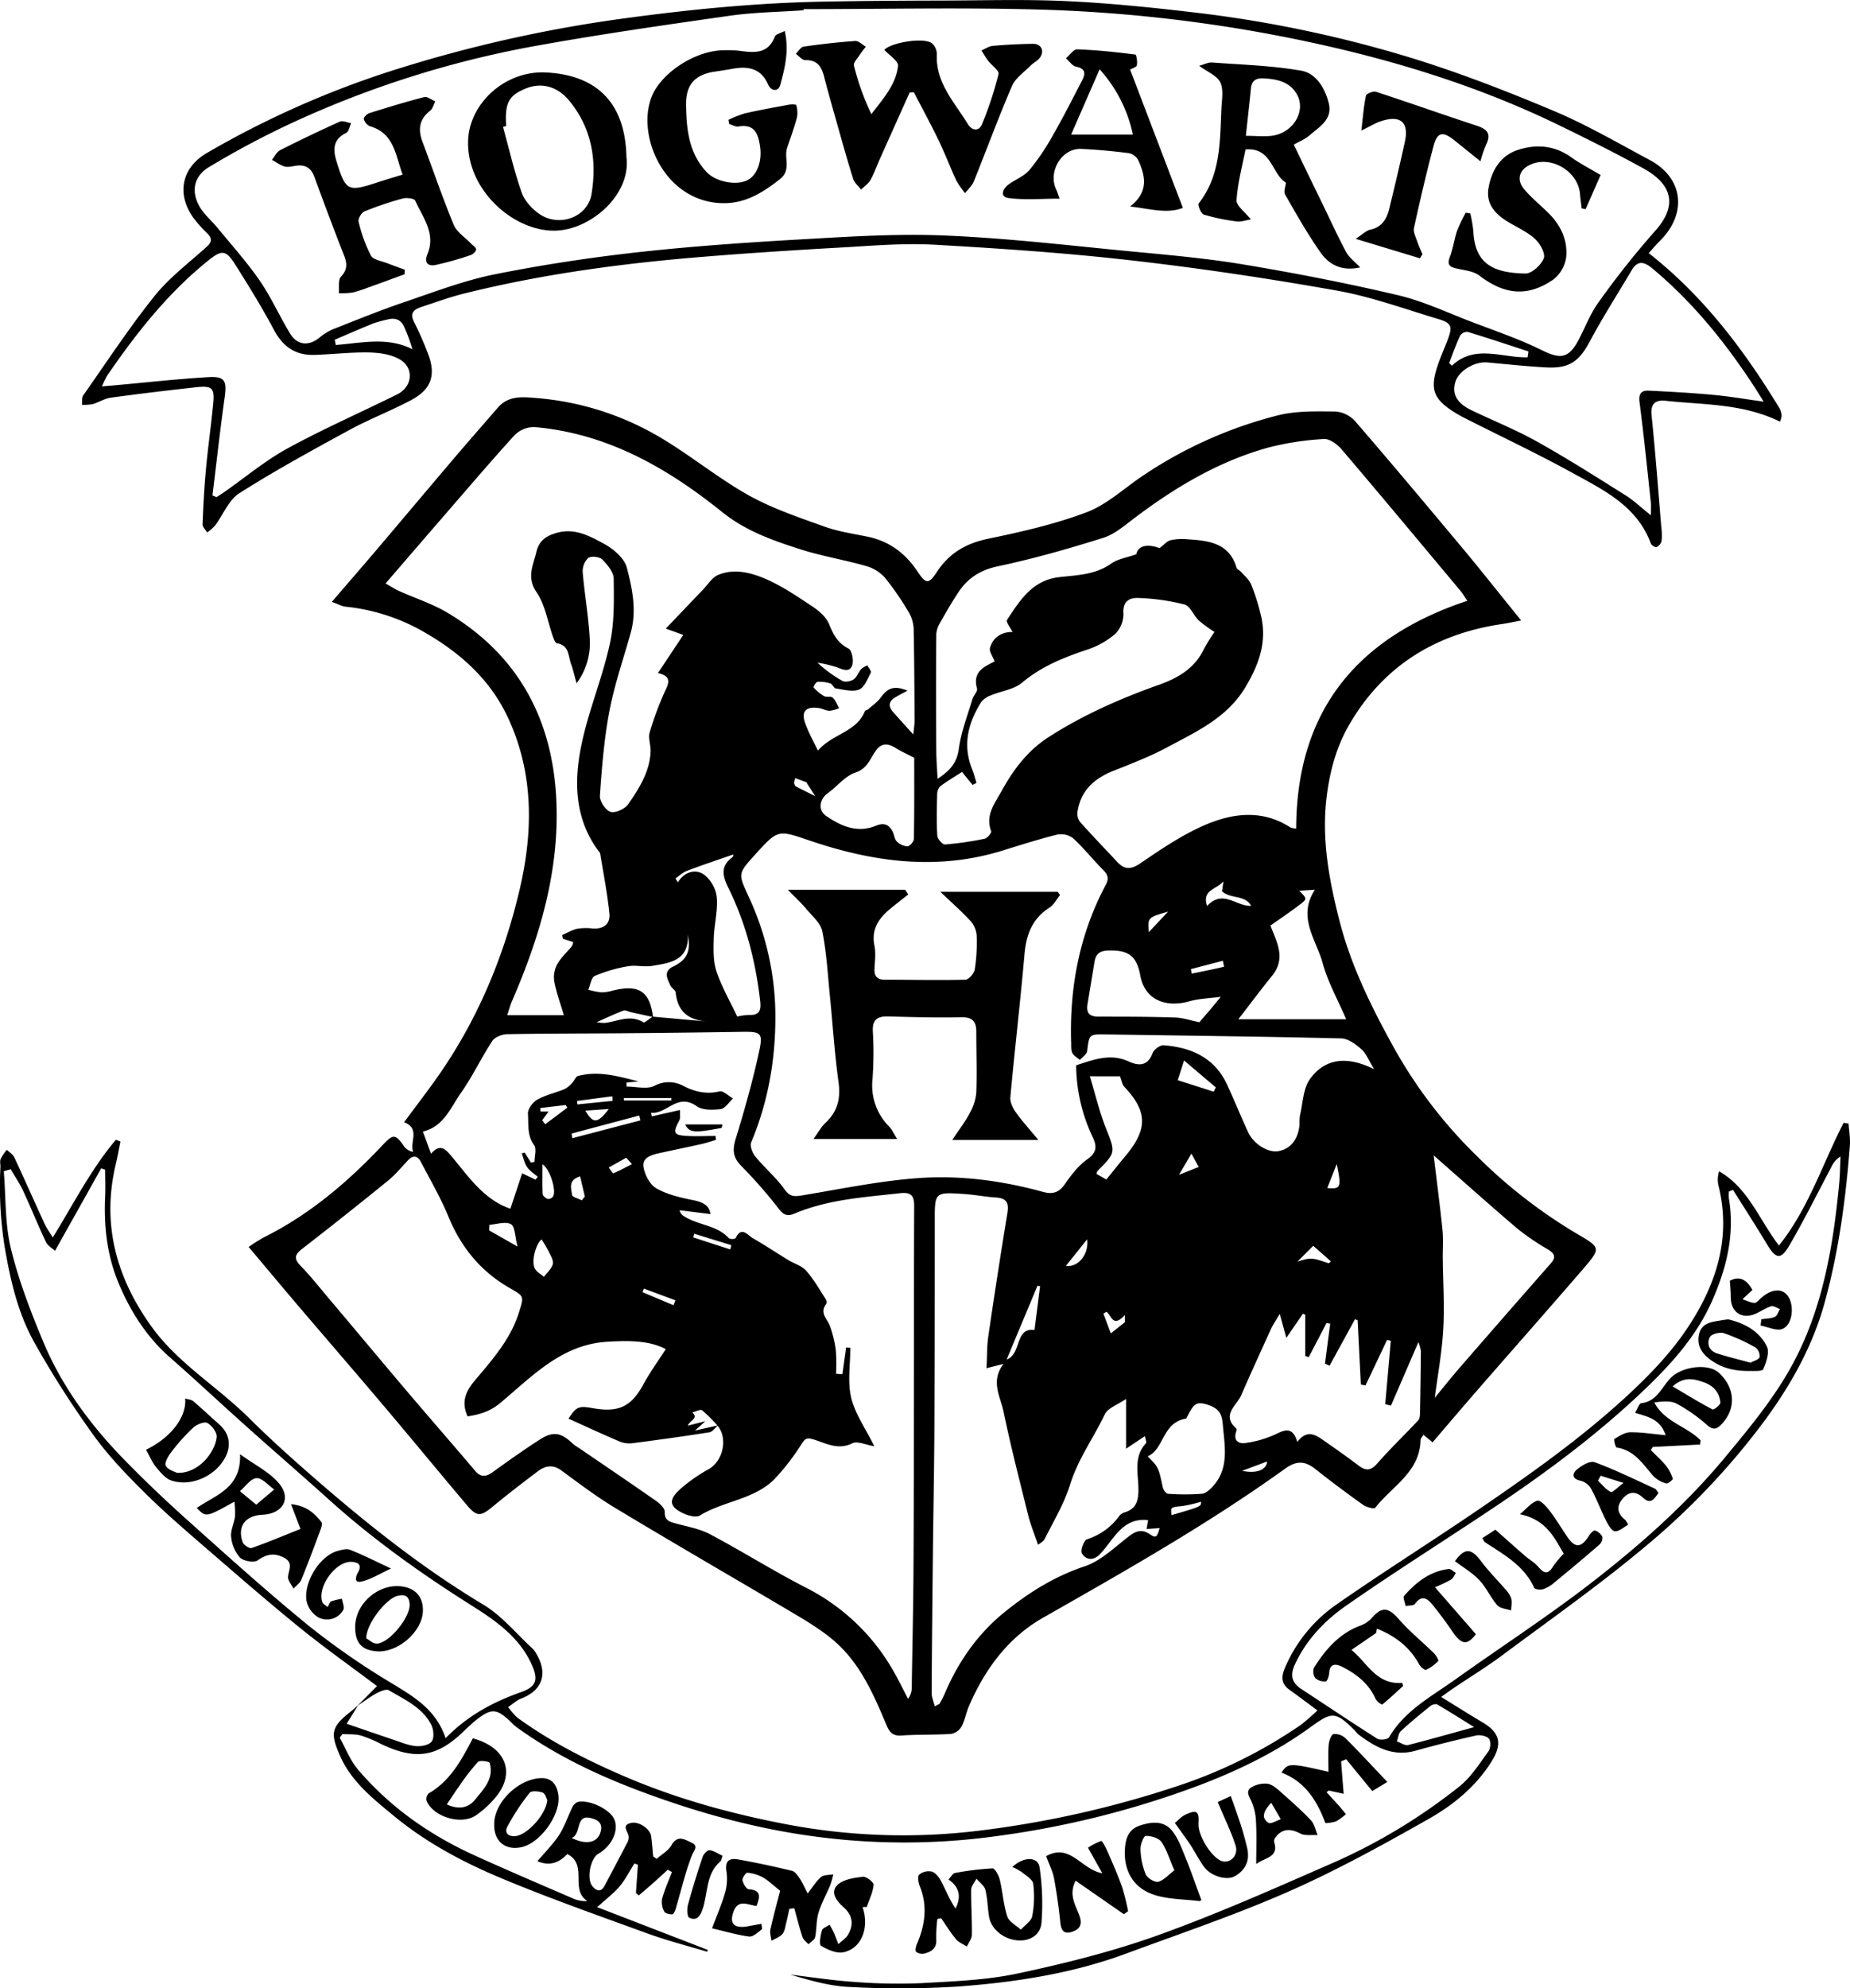 <svg xmlns="http://www.w3.org/2000/svg" width="709.35" height="761.97" viewBox="0 0 709.35 761.97"><g id="Layer_2" data-name="Layer 2"><g id="Layer_1-2" data-name="Layer 1"><path d="M583.26,237.78c-3.11.59-5,1-6.9,1.3-25.56,3.65-45.66,15.84-58.83,38.31-5,8.49-7.6,17.89-8.83,27.8-2.05,16.48.95,32.28,5,48.06,4.45,17.18,12.3,32.95,20.79,48.29a180.51,180.51,0,0,0,31.66,41.35A195.78,195.78,0,0,0,604,472.42c9.77,5.75,10.14,5.57,2.91,14C593.46,502,579.78,517.46,566.24,533c-5.67,6.51-11.25,13.1-16.94,19.73l-3.53-2.89c-.51.9-1.07,1.42-1.08,2-.25,12.36-11,17.75-17.4,26-.41.53-3.4-.27-4.67-1.17-6.22-4.44-12.36-9-18.35-13.76-4-3.14-7.22-3.17-11.52-.08C463.17,584.09,431.47,602,399.85,620c-13.39,7.64-22.22,19.73-28.31,33.79-1.12,2.57-1.57,5.47-2.89,7.92a5.84,5.84,0,0,1-4,2.76c-6.31.42-12.67.17-19,.62-3.64.26-4.72-1.54-5.94-4.45-4.94-11.8-10.16-23.61-20.18-32.09-5.27-4.46-11.4-8-17.38-11.55-22-13-44.14-25.79-66.06-39-7.23-4.34-14-9.46-20.81-14.47-3.35-2.46-6.28-1.8-9.13.35-5.84,4.41-11.65,8.88-17.3,13.54-4.53,3.74-6,3.92-9.86-.66-10.42-12.29-20.65-24.76-31.06-37.06-10.93-12.93-22-25.72-33-38.6-6.44-7.56-12.79-15.17-19.59-23.24a66.89,66.89,0,0,1,5.68-3.6c17.51-8.71,32.16-21.1,45.46-35.2,4.35-4.62,5.06-4.67,8.68.55a5.68,5.68,0,0,0,3.26,1.82c-1.42-3.85,2.86-8.94-3.48-11.36,4.27-5.77,8.38-11.13,12.3-16.63,15.63-22,25.86-46.44,32-72.51,5.16-22.07,5.49-44.16-4.25-65.44-7.08-15.48-19.19-25.92-33.67-34a75.58,75.58,0,0,0-28.86-9c-1.39-.15-2.72-.93-5.23-1.83,5.68-6.61,10.86-12.57,16-18.59,10.3-12.13,20.54-24.31,30.85-36.43,5.58-6.56,11.26-13,16.91-19.54,4-4.54,9.44-4,14.45-3.58a110.34,110.34,0,0,1,48.41,15.53c11.37,6.81,21.73,15.34,33.27,21.8,9,5,19,8.36,28.77,11.87,5.43,2,11.27,2.81,17,4,8.26,1.77,14.33,6.38,19,13.41,3.21,4.87,4.32,4.66,7.38,0,4.73-7.25,11.34-11,19.89-12.73,12.65-2.61,25.38-5.54,37.41-10.06,7.56-2.84,14-8.79,20.81-13.47a165.25,165.25,0,0,1,52.42-23.65c7.11-1.83,14.85-1.59,22.29-1.52a11.51,11.51,0,0,1,7.57,3.77c14.33,16.59,28.42,33.4,42.48,50.23C569,220,575.64,228.39,583.26,237.78Zm-333,151.82,20.67,1.86c-7-.61-11.13-3.84-11.85-11.1-.09-.93-1.52-1.66-2-2.64-1.2-2.54-2.79-5.45.84-7.22,5.31-2.58,7.06-5.55,5.83-12.29.4,10-6.9,10.77-13.59,11.92-3.07.53-6.38-.38-9.44.17A56.61,56.61,0,0,0,228.05,374c-1.34.58-1.68,3.46-2.48,5.29a30.67,30.67,0,0,0,5,1,16.41,16.41,0,0,0,4.41-.69c10-2.45,14.13.22,15.42,10.15l-8.6-1.89c-.93-.21-2-.86-2.76-.58-3.33,1.27-6.56,2.8-10.28,4.44a16.91,16.91,0,0,0,3.12.29c4.92-.56,9.75-3.37,14.84-.22C247.21,392.05,249,390.35,250.25,389.6Zm24.88,156.76a53.87,53.87,0,0,0-5.91-5.89c-.68-.52-2.52.5-3.82.82,2.68,2.23-.94,3-1.68,5.05l6.73-1.71-4,3.6,8.83-2c-1.08.92-2.07,2.46-3.27,2.65-9.81,1.55-19.65,2.92-29.5,4.18a9.77,9.77,0,0,1-4.91-.63c-6.54-2.78-13-5.77-19.63-8.77,3-4.65,4-5,9.43-4,9.86,1.75,14.66-.68,19.26-9.1,2.53-4.64,5.67-9,8.61-13.54-6.43-3.42-14.63-3.32-22.67-2.81-17.28,1.09-28.6,13.25-40.73,23.39-4.07,3.41-8.06,4.46-12.58,5.19-3.4-7.41,1.17-11.89,5-16.38,6-7.14,11.83-14.31,14.68-23.45,2.05-6.56,2-6.12-3.93-9.58-10.79-6.28-18.3-15.45-23.09-27.11-3-7.28-7-14.15-10.66-21.14-1.21-2.31-3-2.47-4.8-.54-2.54,2.65-4.87,5.55-7.7,7.85q-16.23,13.19-32.77,26c-2.92,2.26-3.56,3.79-.76,6.66,3.8,3.9,7.2,8.21,10.72,12.38,10,11.82,19.87,23.68,29.87,35.46,8.71,10.25,17.57,20.38,26.26,30.65,2.26,2.66,4.25,2.4,6.84.53,5.91-4.27,11.86-8.48,18-12.44,5.11-3.31,8.19-2.74,12.69,1.59a17.68,17.68,0,0,0,2.44,1.7c9.89,6.76,19.82,13.46,29.63,20.32,1.39,1,3.2,2.75,3.16,4.09-.11,3.36,1.88,3.77,4.22,4.43,4.38,1.23,9.05,2,13,4.06,12.34,6.54,24.19,14,36.62,20.4a80.3,80.3,0,0,1,34.32,32.94c1.8,3.22,3.42,6.54,5.13,9.81a7.1,7.1,0,0,0,1.42-4.51c.25-15.58.6-31.16.68-46.75.14-27.14.13-54.27.17-81.41,0-18.66,0-37.32.08-56,0-3.91-.89-5.6-5.43-5.09-13.69,1.56-27.5,2.35-40.41,7.79-2.77,1.16-4.21.62-6.14-1.89a184.78,184.78,0,0,0-14.36-16.4c-3.14-3.21-3.39-6.09-2.11-10.27,3.39-11.07,6.56-22.25,9-33.55,1.58-7.22.64-7.63-6.68-7.52q-22.18.35-44.36.53c-15.14.13-30.29.08-45.43.37-2,0-4.83,1.07-5.83,2.59-4.28,6.51-7.61,13.67-12.09,20-3.93,5.59-6.5,12.79-14.53,14.73l3.12,8.5c3-3.52,5.06-2.31,7.18.17,6.88,8.05,12.71,17.3,23.25,20.9,1.38-4.14,2.84-8.54,4.51-13.58l5.14,2.45.83-1.13c-1.39-1.2-3.07-2.21-4.07-3.68s-1.4-3.5-2.06-5.28l1.13-.29,2.41,3.84,1.37-.3c0-2.18.87-5-.17-6.41-2.77-3.77-2.06-8-2.36-12-.13-1.75,1.8-4.41,3.51-5.38,3.22-1.83,7-2.63,10.47-4.05a9.86,9.86,0,0,0,2.93-2.34c.85-.84,1.36-2.46,2.3-2.72,7.9-2.12,15.52.16,23.21,2.09l-4.62.41c0,.52,0,1,0,1.55,3.61,0,7.79,1.15,10.71-.28a11.64,11.64,0,0,1,11.27.14c4.42,2.22,8.73,3.15,13.7,2,1.44-.32,3.41,1.73,5.14,2.7-1.55,1.43-3,3.85-4.69,4.07-3,.39-7,.49-9.24-1.11-7.46-5.22-11.41,3.12-17.46,2.53l.26,1.38,10.83-2.45c-.1,1.84.19,3.14-.28,4-2.58,4.77-2.24,5.67,3,5.95,3.62.2,7.26,0,10.9,0l.14,1.52c-1.84.53-3.67,1.16-5.54,1.58-5.34,1.19-10.7,2.29-16,3.45-3,.65-6.74,1.66-6.25,5.18.42,3,2.43,6.9,4.92,8.33,4.18,2.41,9.23,3.55,14.06,4.53,3.68.73,6.26,1.93,6.71,5.35l-11.83-1.47a3.54,3.54,0,0,0,1.83,2.37c5.36,3.43,12.47,3.28,17.07,8.36a2.86,2.86,0,0,0,2.57,0c2.24-4.8,4.62-1.17,6.63,0,4.6,2.62,9,5.57,13.52,8.33,2.3,1.41,5.22,2.21,6.92,4.13,2.89,3.26,5.07,7.17,7.48,10.86a2.17,2.17,0,0,1,.2,1.88c-2.68,3.4.37,5.64,1.41,8.4a42.43,42.43,0,0,1,2.27,9.45,71.35,71.35,0,0,1,.08,8.9l2.45.16c.47-3.42.95-6.83,1.42-10.25l1.62.14c0,6.39-1.12,13,.32,19.09s5.44,11.7,8.86,18.61c-3.3-.52-6.48-2.08-8.4-1.12-5.45,2.72-10.12,0-14.73-1.43-2.9-.87-3.38-.39-4.82,1.8A86.45,86.45,0,0,1,297,566.77c-7.78,7.91-19.47,8.38-28.63,14-2,1.21-7.16-.69-9.45-2.74-3.13-2.82.26-5.9,2.38-7.8a62.67,62.67,0,0,1,10.5-7.26C277.29,559.8,279.16,551.1,275.13,546.36ZM526.88,409.73c-2-3.2-2.94-5.91-4.83-7.6-2.16-1.93-5.11-4.12-7.77-4.19-29.94-.73-59.9-1.05-89.85-1.53-6.89-.11-6.76-.16-7.58,6.4-.16,1.22-1.82,2.26-2.79,3.39-1-.88-2.33-1.58-2.89-2.67s-.42-2.6-.46-3.92c-.66-21.28,3.19-41.59,13.27-60.49,1.25-2.36.89-3.82-.87-5.62-4-4-7.52-8.47-11.67-12.28a7.7,7.7,0,0,0-6.11-1.38c-7.08,1.75-14.05,4-21,6.14-25.1,7.75-49.64,4.37-73.86-3.85-12.19-4.14-12.11-4.38-21.06,5.51-6.59,7.29-6.36,7.19-2.34,16a108.89,108.89,0,0,1,10.18,42.47c.46,17.81-2.26,35.1-9.22,51.65-.59,1.39.46,4.07,1.6,5.46,3.57,4.35,8,8.07,11.23,12.62,2,2.84,3.75,2.74,6.64,2.27,14.86-2.45,29.69-5.57,44.66-6.64,16.09-1.16,32.17,1,47.82,5.31,3.78,1,6.12.2,8.38-3.08,2.44-3.52,5.23-7.12,8.68-9.54,3.73-2.63,3.47-5.14,1.91-8.45a65.19,65.19,0,0,1-6.32-27.47c6.64-2.11,13-4.72,20.16-1.46,3.76,1.72,7.29,1.87,9.15-3.21.51-1.39,2.88-3.11,4.26-3,10.67.83,19.6,4.82,24.37,15.21,2.75,6,5.24,12.12,8,18.1,2.19,4.65,7.68,7.93,11.56,7.27,4.63-.8,7.55-4.36,8.14-10a26.8,26.8,0,0,1,.14-3.49c1.17-4.85,1.22-10.61,4-14.33C508.54,405.06,517.25,404.94,526.88,409.73ZM313.62,287.65c5.53-6.44,14.82-7.08,18-15.11.14-.35.9-.41,1.27-.74,1.66-1.47,3.59-2.78,4.86-4.55,2.63-3.67,5.19-4.62,10.2-2.58-1.8,1-3.21,1.7-4.57,2.5-2.6,1.51-2.95,3.44-.94,5.7,2.39,2.69,4.81,5.35,7.75,8.6.19-2.06.49-3.75.48-5.44-.05-11.32-.1-22.64-.33-34a14.08,14.08,0,0,0-1.49-6.69,107.89,107.89,0,0,0-9.58-14,15.38,15.38,0,0,0-7.34-4.47c-8.15-2.33-16.59-3.7-24.66-6.25-10.73-3.4-21.3-7.1-30.38-14.4-21.15-17-44.2-30.17-72-32.56a10.6,10.6,0,0,0-7.59,3.11c-9.85,10.81-19.31,22-28.9,33L147.83,223.6c2.14,1.2,3.61,2.17,5.19,2.88,6.19,2.79,12.78,4.89,18.57,8.34,26.5,15.83,39.86,39.77,41.64,70.26,1.61,27.77-6.1,53.65-17,78.78-.63,1.45-1,3-1.75,5.18h21.71c-1.34-4.58-2.89-8.72-3.68-13a10.54,10.54,0,0,1,1.16-6.53c1.43-2.57,3.74-4.63,5.63-6.94a5,5,0,0,0,.49-1.55l-3.91-1.25-.35-1.4c1.91-.85,3.76-2,5.76-2.44a20.91,20.91,0,0,1,6-.11c4.2.29,6.78-1.8,6.38-5.74-.79-7.7-2.3-15.32-3.54-23-.05-.3-.34-.56-.54-.83-9.14-12.18-9.56-26.23-6.8-40.07,2.65-13.29,8.08-26,11-39.28,1.81-8.1,1.62-16.74,1.52-25.14,0-2.53-2.44-5.4-4.45-7.41-1-1-4.24-1.33-5.34-.5a7.07,7.07,0,0,0-2.09,5.48c.72,8.59,2.27,17.13,2.71,25.72a25.7,25.7,0,0,1-5.06,16.8c-.94-3.31-1.37-5.37-2.1-7.32-1.15-3.05-.62-7.25-5.41-8-.62-.1-1.19-1.53-1.51-2.44-2.05-5.74-3-12.25-6.29-17.08-4-5.79-1.29-10.35-.11-15.51,1-4.24,3.67-6.12,7.77-7.29,7-2,12.8,1.27,18.3,4.26,3.55,1.93,7.65,5.46,8.6,9,2.12,8.06,3.88,16.54,1.5,25.05-2.77,9.94-6.2,19.75-8.13,29.84-2.05,10.71-2.92,21.66-3.68,32.55-.15,2.09,2.19,5.65,4.08,6.21s5.57-1.14,6.83-3c4.21-6.13,8.31-12.52,8.53-20.37.06-2.37-1-4.95-.34-7.08A118.16,118.16,0,0,1,255.39,264c1.58-3.35,1.09-5.06-3.11-6.08L262,243.31l-6.71-2.42c5.14-5.38,9.64-10.12,14.16-14.82,1.93-2,3.58-4.78,5.95-5.76,6.09-2.54,12.49-.9,18.1,1.52,6.34,2.73,12.18,6.72,18,10.58,2.55,1.69,5.29,4.05,6.39,6.74,1.64,4,3.27,7.3,7.46,9.39,1.29.65,2.05,4.5,1.43,6.36-1,2.93-3.56,1.71-5.89.8a50.54,50.54,0,0,0-7.43-1.75,48.25,48.25,0,0,0,9.57,7c1.06.57,3.19.15,4.29-.61,1.26-.87,1.82-2.71,2.88-3.95a8.59,8.59,0,0,1,2.38-1.4c.48.94,1.6,2.22,1.32,2.77-1.24,2.37-2.44,5.67-4.5,6.49-2.52,1-5.91,0-8.89-.41-.79-.11-1.31-1.68-2.15-1.94a13.49,13.49,0,0,0-4.92-.61c-.59.05-1.65,2-1.52,2.12a17.23,17.23,0,0,0,4,3.33c.94.53,2.65,0,3.34.6,1.12,1,1.69,2.67,2.49,4.05a13.62,13.62,0,0,1-3.63,1c-1.28,0-2.54-.74-3.85-1-5.47-.87-7.35,1.32-5.3,6.38C310.18,281,311.87,284.06,313.62,287.65Zm249-57.4c-1.11-1.63-1.76-2.78-2.58-3.77-15.13-18.08-30.22-36.2-45.51-54.15-1.68-2-4.67-4.24-6.89-4.09A108.82,108.82,0,0,0,486,171.6c-18.83,5.27-35.36,15.13-50.89,26.84-3.82,2.88-7.7,6.29-12.11,7.68-13.28,4.17-26.72,8-40.32,10.88-6.79,1.44-11.61,4.51-15.22,10-2.47,3.74-4.73,7.63-6.93,11.53A10,10,0,0,0,359,243c-.11,14.82-.09,29.63,0,44.45,0,3.41.3,6.83.49,11,4.91-3.2,7.45-6.21,8.16-11.51.87-6.47,3.34-12.74,5.22-19.06.42-1.41,2.05-2.92,1.75-4-1.91-6.82,3.28-8.55,6.75-10.41-.74-2-2.15-3.83-1.78-5.15,1.37-4.88,5.5-6.2,8.66-6.13-.73-1.49-2.64-3.85-2.14-4.61,4.93-7.45,9.68-15.22,20-16.4,6.82-.79,13.83-.86,19.91-5.17,2.54-1.81,6-2.3,9.69-3.61.55-3.13,4-4.18,8.89-2.34,1.77-1.33,2.88-2.72,4.24-3.05a21.46,21.46,0,0,1,6.46-.35c8.05.53,16,1.31,18.85,10.93.2.66,1.26,1,1.79,1.63,1.35,1.56,3.09,3,3.83,4.82a84.39,84.39,0,0,1,3.67,11.63c2.54,10.27-.81,19.26-6.07,27.94-7,11.54-18.72,16.81-29.82,22.77-6.57,3.53-13.62,6.22-20.57,9-7.3,2.87-12.49,7.45-13.8,15.48a5.39,5.39,0,0,0,.84,4c4.63,5.22,9.49,10.22,14.24,15.33,2.79,3,5.15,3.24,8.9.7,8.08-5.49,16.31-11.11,25.23-14.89,10.54-4.46,21.82-5.79,32.4,1.1a6.82,6.82,0,0,0,2.2.42C497.17,272.2,520.46,244.24,562.58,230.25ZM439,550.35l-7.23,4.82V536.1c-3.23,2.24-7,3.46-8.17,5.92-4.28,9-10.24,17.09-13.26,26.82-2.25,7.26-6.3,14-9.74,20.85-.58,1.16-2.07,1.86-2.59,2.31-1.41-4.19-2.87-7.72-3.78-11.38-3.29-13.2-6.68-26.38-9.45-39.69-1.19-5.74-5.09-11.56,0-18.27l-6.52,1.67c.23-4.48.13-8.42.69-12.25q3.46-23.66,7.32-47.25c.62-3.77-.28-5.67-4.35-5.92s-8.24-1.08-12.38-1.35c-11.26-.73-11.13-.67-11.11,10.67q0,39.91-.16,79.82c-.08,15.14-.38,30.28-.55,45.41-.2,18.46-.4,36.91-.5,55.37,0,1.59.73,3.18,1.21,5.09,1.15-.68,1.74-.83,1.94-1.19a41.28,41.28,0,0,0,2-4c5.19-12.14,12.65-22.74,22.89-31,9.21-7.43,19.13-13.66,30.7-17.51,6.24-2.08,11.48-7.36,16.94-11.5,2.72-2.06,4.88-2.83,8-.76,2.39,1.58,2.7,1.17,3.74-2.36l-5,.35c.28-1.65.47-2.8.57-3.41-8.57-.95-12.12,5.32-16.37,10.62a28.67,28.67,0,0,1-2.3,2.63c-2.45,2.41-5.26,2-6.73-.56-.64-1.11.82-5,2-5.36a24.16,24.16,0,0,0,12.41-9,4.23,4.23,0,0,1,2.08-1.31c4.48-1.43,5.25-4.6,5.21-9-.05-5.88-1.95-12.22,2.84-17.43C439.78,552.78,439.16,551.46,439,550.35Zm-70.1-254.54c-2.9,1.87-5.72,3.52-8.33,5.47a4.25,4.25,0,0,0-1.23,3c-.13,5.32-.27,10.66.05,16,.08,1.23,2,3.41,2.95,3.34a124.55,124.55,0,0,0,15.22-2.2c1-.21,2.72-2.27,2.49-2.87-2.33-6.12,1.35-10.61,3.94-15.32,4.51-8.21,9.95-15.52,18.09-20.76,13.23-8.5,27.45-14.76,42.19-20,7.16-2.54,13.57-6.12,17.16-13.38a73.39,73.39,0,0,1,4.24-6.92,52.18,52.18,0,0,1-5.94-4.32c-2.05-1.91-3.31-5.57-5.54-6.19a83.09,83.09,0,0,0-17.52-2.5c-3.46-.17-6.26,1.1-5.9,6a10.81,10.81,0,0,1-3.2,7.81,31.91,31.91,0,0,1-10.74,6c-9,3-17.5,6.4-24.93,12.64-3.14,2.64-8,3.19-12,4.88a8.17,8.17,0,0,0-3.77,2.68c-4.95,8-7.1,16.4-3.39,25.58.69,1.7,1.12,3.51,1.67,5.26l-1.47.79C371.5,299.07,370.09,297.34,368.86,295.81ZM533.33,538.67l-2.19-.56q1.08-12.15,2.14-24.29l-1.44-.33q-4.12,8.73-8.27,17.45l-1.78-.36L520.56,506l-1-.47-9.76,17.83-1.76-.79q1-7.65,2-15.31l-1.4-.26q-3.41,6.54-6.83,13.08l-1.34-.44V503.86l-.87-.44-6.38,9.28-2.52-9.21c-1.6,2.74-2.62,4.2-3.35,5.78-3.86,8.45-7.72,16.9-11.43,25.41-1.75,4-7.73,7.56-1.87,12.78.22.18,0,1-.14,1.42-1.05,3.5,1.38,4.51,3.77,4.1a41.45,41.45,0,0,0,11.74-3.48c3.91-2,6.46-2.2,8,3.07,4.11-5.34,7.58-2.3,11,.07,4.22,2.92,8.42,5.89,12.51,9,2.77,2.11,4.7,2,7.15-.8,5-5.7,10.52-11,15.7-16.51.64-.68.68-2.07.7-3.14q.24-11.72.33-23.44a18.32,18.32,0,0,0-.93-3.44C540,523.24,536.68,531,533.33,538.67Zm16.8-3c3.19-3.86,6.37-7.86,9.72-11.72q17.28-19.9,34.71-39.72c2.23-2.53,1.47-3.85-1-5.41A94.19,94.19,0,0,1,582,471c-10.77-9.17-21.31-18.6-32.28-28.23,1.13,9.44,2.39,19,3.38,28.57.36,3.59.07,7.25.11,10.88.09,9.1.7,18.23.17,27.3C552.87,518.42,551.22,527.25,550.13,535.71ZM474.82,390.59h41.35c-3.19-7.43-7-14.18-9-21.43-2.41-9-9.88-17.61-3-28.18l-6,.38c2.94,2.93,3.07,3.1.53,5.07-3.71,2.87-7.63,5.47-11.57,8.27,2.27,6.08,6.24,12.5.48,19.43C483.29,379.44,479.18,385,474.82,390.59ZM350.54,290.41c-3.13-1.64-5.14-2.52-7-3.68-2.71-1.73-5.24-2.24-7.46.61-2.42,3.12-3.26,7.12-8.08,8.73-4,1.32-7,5.31-10.58,7.88-3.2,2.29-3.89,6.5-.67,8.72,5.73,3.95,12,6.69,19.11,3.77,3.12-1.28,5.14-.47,6.49,2.45.56,1.2.68,2.8,1.55,3.62a6.27,6.27,0,0,0,4.07,1.81c.9-.05,2.42-1.83,2.44-2.85C350.61,310.83,350.54,300.2,350.54,290.41Zm89.53,267.68c4.18,4.25,4.13,4.26,5.79,11.93.2.94,1.26,2.38,2,2.42a86.52,86.52,0,0,0,13,0c1.57-.15,3.24-1.75,4.41-3.08,5.85-6.65,4.41-14.58,3.69-22.37-.36-3.88-.45-6.82-5.65-8.58-4.14-1.4-5.28-.49-6.92,2.29-.75,1.28-1.39,2.62-1.55,2.91C445.5,545.17,446.49,555.29,440.07,558.09ZM259,336.64l.92,1.48c2.46-4,6.59-5.18,9.82-3.1a13,13,0,0,1,5.09,8.77c.48,5.18-1,10.52-1.14,15.8-.12,4.2-.26,8.69,1,12.58,1.94,5.85,5.1,11.3,8,17.39a24.39,24.39,0,0,1,4.68-.61c4.18.15,4.46-2.27,4.09-5.48-1.74-15.08-5.47-29.63-12.19-43.25-2.26-4.57-3.09-8.28,1.53-11.69.45-.33.4-1.34.33-1.06-5.8,2-11.76,4-17.63,6.21C261.81,334.3,260.45,335.64,259,336.64Zm200.88,55.09,4.32-5L468.1,382c-4.07.55-8.23.64-12.12,1.74-9.16,2.57-17.09-.7-18.76-9.92-1.36-7.55-4.67-9.68-11.68-9.57-3.6,0-5.32,1-5.87,4.34q-1.34,8.12-2.68,16.24c-.57,3.46.82,4.79,4.36,4.77,9.81,0,19.63,0,29.44.34C453.65,390.07,456.49,391.05,459.84,391.73Zm-42,20.72c2.16,7.13,3.67,13.57,6.07,19.66,3.79,9.57,4,9.47-3.14,16.64-.21.2-.21.6-.37,1.12l3.76,2.15c2.66-3.27,5-6.24,7.45-9.16,8.5-10.21,8.32-17-.57-26.39-.86-.91-1-2.46-1.65-4Zm-19.08,80.44-1-.16C394,501.87,390.13,511,386,521c5.85-2.17,3-12.39,10.66-11.29Zm66.59-74.53c.26-.55.53-1.1.79-1.64L454,406.38c-1,3.25-1.7,5.33-2.42,7.57ZM207.68,475c-2,1.24-4.19,8.32-2.55,11.22.72,1.27,2.26,2.08,3.43,3.09,1.19-1.61,2.92-3.07,3.41-4.87.36-1.32-.77-3.14-1.47-4.63A55.69,55.69,0,0,0,207.68,475Zm255.15-127.8c6.12-6.56,11.18.24,16.9-.07-2.35-4.29-7.84-2.55-11.17-5.57.1-.7.25-1.72.56-3.81C466.23,341,460.82,341,462.83,347.18ZM219.17,434.4l.28,1.78,26.12-6.83c-.16-.62-.31-1.24-.46-1.86Zm-31.51,35-.08,2.13,10.85,6.17c-1-3.83-.94-7.68-2.52-8.56C193.84,468,190.47,469.18,187.66,469.37ZM208,446.21c0,4-.1,7.68.09,11.37,0,.69,1.13,1.58,1.92,1.89a2.33,2.33,0,0,0,2-.88C213.49,456.44,210.89,447.92,208,446.21Zm289.5,37.24c1-.22,3.2-1.16,5.36-1.09s4.43,1.12,6.64,1.74l.83-.69-6.79-6ZM223.06,460l1.19-1.45c-.6-2.54-1.19-5.08-1.81-7.73-4.74,1.42-3.4,4.68-3.09,7.13C219.46,458.75,221.76,459.29,223.06,460ZM207.9,429.32l1.17,1.51,8.47-6.36-.65-1-9.71,1.14.07,1.36h3.08Zm200.8,55.8c4.9.64,8.9-4.68,8.14-10.19Zm22.63,21.57v-2.78c-4.7,5.19-5.11.09-7.09-1.21l-1.16.72,2.84,7.56ZM239.23,420.8l0,.93h18.19v-.93ZM460.49,575.5a53.86,53.86,0,0,1-6.95,1.62c-4.72.5-4.73.37-4.33,3.51C460.59,577.32,460.59,577.32,460.49,575.5ZM304.89,298.2l-.46,1.87c.23.44.34,1.09.7,1.28,2.45,1.31,5,2.51,7.45,3.75l-3.12-4.85c-.08-.14-.08-.4-.19-.44C307.82,299.25,306.35,298.73,304.89,298.2ZM240.1,443.67l-6.7,3.76c.61.77,1.53,2.3,1.77,2.2,2.45-1,4.79-2.32,7.16-3.53Zm216.52-72.28c.1.57.21,1.15.32,1.72,4.14-.83,8.29-1.66,12.4-2.63,0,0-.36-1.87-.45-2.3ZM280,478.81l.42-1.63-14.2-4.38-.43,1.39Zm-45.14-56.93-.07-1.77-13.54,1.8.15,1.33Zm205.66-64.69,7.37-7.84C440.07,351.6,440.07,351.6,440.48,357.19ZM233.45,425l-9,.62C227.42,430.69,229.08,430.67,233.45,425ZM476.26,563.65c5.77,1.19,9.39-.46,9.6-3.58ZM246.88,493.82l-.53,1.37,11.91,5,.72-1.88Zm265.67-47.74-3.64,9.21C514.11,455.74,514.43,455.09,512.55,446.08Zm-55.72-4-4.76,8.13,7.56-3C458.6,445.34,457.79,443.84,456.83,442.07Z"/><path d="M682.5,161.59c-14.23-7-29.24-6.42-43.86-8-3.66-.39-5.86.9-5.38,5.51,1.47,14.21,2.53,28.47,3.72,42.71a24.48,24.48,0,0,1,.13,5.47,3.66,3.66,0,0,1-1.92,2.37c-.47.21-2-.71-2.22-1.4-5.25-14.28-18-20.42-30-27-13.52-7.44-27.5-14-41.27-21a51,51,0,0,1-4.77-2.72c-7.13-4.68-8.54-8.35-6-16.47,1.13-3.64,2.73-7.13,4.1-10.7,2-5.23,1.65-6.54-3.55-8.1-12.9-3.86-25.68-8.55-38.86-10.89-26.18-4.65-52.53-8.59-78.95-11.6-25.1-2.86-50.36-4.57-75.6-6-11.74-.65-23.59.41-35.37,1.07-17.91,1-35.83,2.16-53.71,3.62-30.71,2.51-61.21,6.6-91.16,14.06-5.48,1.37-10.81,3.33-16.19,5.09-2.87.94-4.67,2.31-2.84,5.84a128.12,128.12,0,0,1,5.2,11.81c3.28,8.25,1.53,13.85-6.23,18s-16.06,7.31-23.78,11.51c-14.26,7.76-28.53,15.56-42.21,24.24-4.09,2.59-6.2,8.24-9.33,12.41a19.19,19.19,0,0,1-3,2.63c-.62-1-1.82-2.12-1.78-3.15.28-7.12.66-14.25,1.32-21.35.78-8.42,2-16.79,2.79-25.2.51-5.6-.54-6.56-6.13-6-11.07,1.22-22.14,2.53-33.17,4.05-2.4.33-4.63,1.8-7,2.48a17.66,17.66,0,0,1-4.07.24c.15-1.23-.1-2.75.53-3.65,9-12.76,17.54-25.85,27.29-38,5.73-7.15,13.33-12.83,20.19-19.05,2-1.83,1.8-3.22.06-5a50.27,50.27,0,0,1-5.31-5.91c-6.62-9.27-4.52-19.34,5.35-25a358.61,358.61,0,0,1,69.12-30.89A524.36,524.36,0,0,1,236.93,7.38c26.26-3.64,52.54-6.28,79-6.76,14.47-.27,29-.37,43.44-.41,16.61,0,33.25-.56,49.83.23C426.13,1.24,443,3,459.84,5A471.89,471.89,0,0,1,541.2,22.21c18.54,5.71,36.71,12.78,54.6,20.31,12.67,5.33,24.65,12.33,36.81,18.83,12.87,6.88,14.44,20.48,3.82,31-1.36,1.35-2.6,2.83-4.26,4.66,21.1,16.55,36.59,37.18,50.13,59.41a7.09,7.09,0,0,1,.83,2.84A7.44,7.44,0,0,1,682.5,161.59ZM308.1,3.5v.44c-9.45.66-19,.76-28.34,2.1C254.41,9.65,229,13.29,203.85,17.87a385.8,385.8,0,0,0-91.11,28.87A337.7,337.7,0,0,0,80.17,64c-6.13,3.66-7,9.78-3.35,15.68,1.74,2.77,4.39,5,6.48,7.51,5.52,6.74,11.39,13.24,16.31,20.39,4.41,6.39,7.58,13.63,11.64,20.28,2.69,4.42,7,4.82,11,1.72a22.47,22.47,0,0,1,5-3.23c9.25-3.66,18.47-7.41,27.89-10.61,11.47-3.9,22.92-8.29,34.74-10.65,18.71-3.73,37.66-6.58,56.64-8.64,21.81-2.36,43.74-3.78,65.65-5,17.08-1,34.25-1.93,51.3-1.14,22.86,1,45.66,3.67,68.45,5.87,14.87,1.43,29.8,2.68,44.51,5.12,19.95,3.31,39.84,7.18,59.53,11.81,9.77,2.29,19.06,6.71,28.52,10.33,9,3.42,18.11,6.51,26.68,10.75,7.13,3.52,10.34,3.24,14.11-3.91,2.56-4.84,4.52-10.12,7.71-14.5a332.31,332.31,0,0,1,21.55-27.17c9.76-10.82,5.44-18.67-4.47-24.11-10.6-5.82-21.43-11.24-32.32-16.53C566.94,33,534.41,23,501,15.9A570,570,0,0,0,399,3.68C368.72,2.82,338.4,3.5,308.1,3.5ZM633,197.46c0-2.26.12-3.52,0-4.76-1.39-12.87-2.68-25.74-4.35-38.57-.43-3.28.71-4.55,3.51-4.42,8.29.39,16.58.86,24.85,1.62,6,.55,12,1.6,19.24,2.59-1.79-2.84-2.87-4.61-4-6.34-10.92-16.6-23.31-31.92-38.68-44.7-3.24-2.69-5.69-3.18-8,.79-5.32,9-11,17.83-15.89,27-4.24,7.89-7.86,10.62-17,10.12-7.46-.41-14.89-1.21-22.32-1.89-5-.45-11.11,3.24-12.35,7.54-1.34,4.65.6,8.09,6.34,10.84,8.36,4,17,7.46,25.1,12,11.58,6.47,22.8,13.6,34,20.64C626.54,191.88,629.26,194.51,633,197.46Zm-551.5-7.58,1.52.63c1.06-.69,2.14-1.35,3.18-2.08,8-5.6,15.62-12,24.16-16.65,13.66-7.46,28-13.73,41.94-20.65,5.95-2.95,6.6-10.25.83-13.49-3.37-1.89-7.79-2.49-11.76-2.56-7-.13-13.93.72-20.9.93-7.18.21-12-3.16-15.44-9.61-4.51-8.49-9.59-16.7-14.72-24.84-3.7-5.87-5.24-5.93-10.57-1.63-15.43,12.44-27.52,27.81-38.64,44a36.47,36.47,0,0,0-2,4.14l5-.42c11.89-1.07,23.78-2.41,35.7-3.12,6.48-.38,7.23,1.34,6.33,7.89C84.37,164.9,83,177.4,81.47,189.88Zm46.84-59.67.42,2c9.83-.75,19.78-3.24,29.37,1.63a64.46,64.46,0,0,0-3-8.22c-1.3-3.27-3.68-4-6.83-3.11a46.27,46.27,0,0,0-5.25,1.46C138.09,126,133.21,128.11,128.31,130.21Zm457.41,6.71c.11-.74.21-1.48.32-2.23-7.75-2.53-15.49-5.13-23.29-7.5a3.34,3.34,0,0,0-2.91,1.4c-1.6,3.43-2.85,7-4.22,10.55l1.07,1C565.48,131.82,576,137.2,585.72,136.92Z"/><path d="M137.08,653.68l7.48-7.54c-10.37-7.78-20.08-14.65-29.3-22.12-11.67-9.44-23-19.29-34.38-29.12-8.49-7.35-17.07-14.65-25.06-22.53-7.07-7-14.07-14.22-19.86-22.24a373,373,0,0,1-22.73-35.55c-6.4-11.39-9.29-24.07-11.49-37.05A145.9,145.9,0,0,1,.17,447.11c0-1-.28-2.12.09-3a20.26,20.26,0,0,1,2.35-3.48c1,.95,2.33,1.74,2.88,2.9C9.44,452,13.2,460.5,17.1,469c.72,1.56,1.78,3,3.14,5.23C28.39,461,35,447.92,44.44,436.78l1.74.67c-.59,2.91-1.11,5.85-1.8,8.74-5.44,22.91.2,43.36,13.66,62.12,10.15,14.15,25.25,23,37.38,35.05,8.11,8.06,16.66,15.71,25.29,23.22,20.34,17.69,41.37,34.42,64.61,48.35,7.11,4.26,12.65,11.13,18.88,16.84a8.65,8.65,0,0,1,1.45,2c4.53,7.61,2.31,14-5.74,17.11-1.86.72-3.42,2.21-5.11,3.35,1.29,1.43,2.38,3.15,3.91,4.25,12.46,9,26,15.9,40.11,22,19.85,8.59,40.42,14.3,61.53,18.4a239,239,0,0,0,75,2.68,389.55,389.55,0,0,0,76.75-17.32A186,186,0,0,0,498.79,661a77.85,77.85,0,0,0,6.34-5.53c-4-3-7.38-5.52-10.82-8-3.21-2.32-3-5.16-1.59-8.39A56.37,56.37,0,0,1,512.27,615c17.84-12.43,36.29-24,54.25-36.24,19.63-13.39,39.05-27.07,56.64-43.19,9.49-8.7,18.33-17.84,25.25-28.78,10.25-16.21,15.27-33.36,10.49-52.55a10.32,10.32,0,0,1,.26-5.38c11.14,6.4,15.22,18.28,22.94,28.47,11.42-14.28,16.75-31.45,24.81-47.06l1.9.33c.18,2.79.7,5.6.49,8.36-1.54,20.22-4.21,40.27-9.58,59.9-4.62,16.9-12.94,31.78-23.32,45.84A277.4,277.4,0,0,1,632,591.7c-17.84,15.07-37,28.52-55.79,42.5-6.12,4.56-12.66,8.55-19,12.82-1.23.83-2.41,1.71-4.62,3.29,6.1,3.75,10.94,6.82,15.86,9.73,6.62,3.92,7.69,8.16,3.6,14.77-6,9.75-14.76,16.88-24.41,22.33-17.46,9.88-35.12,19.63-53.46,27.7-20.33,8.95-41.46,16.08-62.31,23.79s-42.48,11-64.37,12.64a356.41,356.41,0,0,1-41.86.17c-7.63-.33-15.19-2.55-22.63-4.73,8.23,1,16.43,2.26,24.69,2.81a212.92,212.92,0,0,0,25.88.45c12.27-.7,24.73-1.15,36.69-3.7,18-3.84,36-8.31,53.32-14.5,22.34-8,44.11-17.63,65.86-27.16a219.19,219.19,0,0,0,50.29-30.14c4.4-3.56,7.59-8.69,11-13.36.83-1.15.95-3.89.14-4.85s-3.35-1.53-4.89-1.18q-11.69,2.61-23.22,5.83c-8.73,2.45-15.5-1.41-22-6.29a14.74,14.74,0,0,1-1.32-1.5c-7.5-7.42-8.73-7.24-17.3-1-13,9.38-27.24,16.3-42.21,22a353.21,353.21,0,0,1-77.17,19.43,258.28,258.28,0,0,1-70.91.16c-23.19-3.15-45.51-9.41-67.28-17.64-16.29-6.16-32-13.73-46.26-24a17.12,17.12,0,0,1-1.89-1.63c-6.1-6-8-6.06-14.58-.7-1.16,1-2.25,2-3.31,3-10.67,10.62-18.92,12-32.41,5.61a46.51,46.51,0,0,0-7.8-3.27c-2.24-.61-4.7-.4-7.06-.55l-1,1.42c2.27,4.06,4,8.62,6.91,12.09,12.22,14.36,27.33,25,44.45,32.83,12.71,5.79,25.57,11.25,38.38,16.8a11.68,11.68,0,0,0,5.2.85c-6.88-4.36.4-14-7.7-18-3.1,3.32-6.81,4.72-11.45,2.73,3-3.51,6-6.53,8.33-10.06,2.1-3.22,3.28-7,5-10.49a4.1,4.1,0,0,1,2.13-2.15c4.54-1,12.47,2.87,14.05,6.73,1.77,4.3-1,10.14-6.14,13.12-3.09,1.78-4.6,9.7-2.25,12.48,1.54,1.83,3.25,2.41,4.67-.27,2.94-5.58,5.92-11.14,8.81-16.75a3.83,3.83,0,0,0,.35-2.37c-.41-1.88-2.82-4.15,1.14-4.93,2.88-.57,7.14,2.32,7.52,5.09.35,2.58.52,5.19.78,7.79l1.33.92c1.93-1.72,4.48-3.1,5.67-5.23,2.33-4.18,5.22-2.12,7.66-1,2.94,1.33.91,3,.1,5.11-2.26,5.79-3.68,11.91-5.46,17.89-.44,1.49-.7,3.18-1.61,4.31-.35.43-3-.07-3.39-.8a7.42,7.42,0,0,1-.87-5c.94-3.49,2.47-6.83,3.76-10.23l-1.57-.9c-1.88,1.71-3.74,3.43-5.64,5.12s-3.65,3.16-5.48,4.73l-1.11-.91q.38-5.41.76-10.84l-1.35-.49c-1.86,2.93-3.43,6.11-5.64,8.74s-5.19,4.89-8.63,8l42.38,16.37-.2.73c-7.63-2.31-15.38-4.29-22.86-7-19.18-7-38.47-13.76-57.26-21.68-14.16-6-27.88-13.4-39.76-23.18-7.93-6.53-16.41-13.14-20.83-23.08-4-9-3.42-11.28,4.31-17.34.91-.71,1.74-1.53,2.6-2.3-1.52,2.47-3,4.94-4.45,7.19,6.15,2.11,12.07,4.17,18,6.15,2.83.95,5.68,2.17,8.6,2.43,2,.19,5.07-.43,6.05-1.82s.71-4.57-.2-6.35c-3.42-6.7-10.22-9.64-16.28-13.24-1-.62-3.42.47-4.92,1.27C141.63,650.43,139.4,652.14,137.08,653.68ZM4.12,448.09l-2.66.74c.81,10,.4,20.24,2.76,29.82C7.29,491.13,12,503.32,17,515.17c6.93,16.17,17.28,30.31,29.46,43,8.3,8.6,17,16.84,25.9,24.81,15.2,13.62,30.39,27.31,46.21,40.2a285.59,285.59,0,0,0,31.45,21.77c8.55,5.23,17.07,10,20.85,21.16,8.49-8.74,18.33-13.92,29.09-17.72,6-2.11,6.49-5.05,3.69-11-4.85-10.31-13.86-16.48-22.9-22.18-19.14-12.09-37.52-25.11-54.35-40.28-10.59-9.55-21.39-18.86-32-28.36-9.77-8.72-19.32-17.69-29.16-26.31-8.93-7.83-15.11-17.49-19.67-28.29s-5.78-22.05-5.24-33.62c.15-3.35,0-6.71,0-10.07l-1.53-.56C33.07,458,27.3,468.24,21.09,479.34c-1-.94-2.77-1.92-3.48-3.4-3.06-6.43-5.71-13.06-8.71-19.53C7.55,453.52,5.72,450.86,4.12,448.09ZM664.49,456l-1.57.59a17,17,0,0,0,0,2.76c2.34,13.83-1,26.86-6.48,39.25s-14.18,22.51-23.68,31.8c-18.46,18-39.13,33.42-60.58,47.73-18.64,12.45-37.65,24.37-56,37.18-8.28,5.76-15.36,13.13-19.73,22.67-1.86,4.06-1.12,6.91,2.54,9.31,9.69,6.33,19.29,12.8,29.07,19,1.05.67,4.06.33,4.53-.49,6-10.25,16.15-15.59,25.28-22.1,17.57-12.53,35.73-24.29,52.77-37.5,18.25-14.16,35.65-29.53,50.48-47.34,9.65-11.6,19.51-23.48,26.55-36.69,11.3-21.17,15.26-44.8,17.53-68.59.33-3.45.35-6.93.51-10.39a9.2,9.2,0,0,0-3.53,4.07c-5.29,10-10.31,20.11-16,29.87-3.35,5.79-5.2,5.41-8.63-.24C673.29,469.8,668.85,462.9,664.49,456Zm-99.21,205.9c-5.57-3.46-9.82-6.18-14.19-8.7-.59-.35-2,.07-2.65.59-3.86,3.11-7.7,6.26-11.32,9.63-.93.86-1,2.6-1.51,3.94,1.46.49,3.08,1.67,4.35,1.36C547.92,666.72,555.8,664.45,565.28,661.85Zm-346,42.48c5.34,2.65,9.44,1.78,10.76-1.66.93-2.42.69-4.56-2.25-5.62C220.11,694.29,223.33,702.56,219.26,704.33Z"/><path d="M359.41,735.38a55.89,55.89,0,0,0-.42,7.73c.27,3.5-1.8,4.81-4.52,5.52a3.93,3.93,0,0,1-3.19-.65c-.46-.42-.1-2.07.3-3,3.13-7.27,4.16-14.57,1.09-22.17-.55-1.36-.93-3.8-.22-4.42a5.81,5.81,0,0,1,4.9-1.15c1.5.52,2.82,2.34,3.63,3.9,1.76,3.39,3.16,7,5.41,10.23,2.2-4.45,1.62-8.13-2.72-11.12,1-1,1.62-2.33,2.47-2.48A110.62,110.62,0,0,1,380.61,716c.89,0,2.34,2.7,2.74,4.35,1.12,4.66,1.4,9.57,2.88,14.09.66,2,3.4,3.4,5.2,5.06,1.52-1.72,4-3.27,4.37-5.22a39.85,39.85,0,0,0,.37-12.38c-.2-1.62-2.67-3.06-4.26-4.38a23.26,23.26,0,0,0-3.74-2.06c4.42-4.1,9.83-4,10.43.14a94.68,94.68,0,0,1,.74,21.21c-.36,4.49-4.14,7.11-9,6.79-5.49-.36-10.29-4.3-11.09-9.06-.59-3.43-.58-7-1.44-10.34-.41-1.6-2.23-2.84-3.42-4.24-.68,1.37-1.94,2.73-2,4.1-.08,5.8.35,11.6.26,17.39,0,1.52-1.25,3-1.92,4.52-1.41-.93-3.14-1.6-4.18-2.84-2.09-2.51-3.8-5.32-5.67-8Z"/><path d="M302.66,731.52c-.4,1.81-.74,3.62-1.21,5.41-.37,1.44-.53,3.16-1.43,4.19-1,1.2-2.77,1.79-4.21,2.64-.16-1.46-.71-3-.41-4.36,1.22-5.45,2.71-10.84,3.74-14.82-3-2.36-4.68-4.05-6.68-5.15a15.41,15.41,0,0,0-5.9-1.76c-.57-.06-2,2-1.86,2.86.24,1.31,1.46,3.4,2.39,3.47,4.93.36,4.29,2.94,3,6.39-3.25-.29-7-2.86-8.85,2.23-1.48,4.13-.18,6.11,4.19,5.77a19.28,19.28,0,0,0,2-.33l4.52-.82c.05.75.43,1.94.1,2.18-1.5,1.11-3.31,2.89-4.79,2.7-4.68-.6-9.27-2-14.23-3.14,1.88-5.07,3.73-9.3,5-13.7a19.63,19.63,0,0,0,.51-8.14c-.61-3.83,1-5.18,4.3-4.6,7,1.24,13.94,2.73,20.84,4.4,1.19.28,2.19,1.87,3,3,1,1.44,1.65,3.08,3,5.67,2.12-2.68,3.36-4.85,5.17-6.32,1.1-.89,3.08-.68,4.66-1a34.82,34.82,0,0,1-1.15,4.09c-1.48,3.57-3.42,7-4.53,10.67-.89,3-.65,6.28-1.3,9.36-.22,1-1.66,1.79-2.54,2.67-.79-.9-1.94-1.69-2.28-2.73-1.21-3.64-2.13-7.38-3.16-11.08Z"/><path d="M401.12,711.33c9.21-5.22,13.54,5.21,21.54,6.53l-5.49-9.78a26,26,0,0,1,5.06-2.59c.35-.11,1.73,2.44,2.36,3.88,2,4.57,4,9.13,5.67,13.81a87.17,87.17,0,0,1,2.29,9.24l-1.63,1.14-18.5-12.84c-2.77,5.4,0,9.4,1.46,13.39,1.09,3,.48,4.88-2.3,6-3,1.21-4.63.35-5-3.18-.58-5.74-1.38-11.47-2.44-17.14C403.66,717.15,402.35,714.67,401.12,711.33Z"/><path d="M515.21,687.43l-5.73-1.26-.83.65c1.52,1.66,3.06,3.31,4.56,5,1,1.11,1.91,2.27,2.86,3.4a20.55,20.55,0,0,1-3.82,2.78,15.25,15.25,0,0,1-4.05.65c-3.31-8.84-7.93-15.95-16.83-19.35,2.53-3.75,3-3.76,18-.31,0-3.55-.19-7,.09-10.36.12-1.49,1-3.93,1.88-4.11a6,6,0,0,1,4.61,1.66c5.25,5.22,10.26,10.68,16,16.7l-5.78,3.5-10-12.21-1.94.83C514.5,678.78,514.81,682.58,515.21,687.43Z"/><path d="M460.58,728c.47-.33-.23.59-.81.52-6.2-.77-12.81-.6-18.46-2.84-6.84-2.71-10.38-8.8-10-16.74.23-4.37,1.33-7.89,5.82-9.37,4.65-1.53,9.43-1.95,12.67,2.49,2.1,2.87,3.38,6.38,4.73,9.73C456.57,716.76,458.32,721.86,460.58,728Zm-10.27-11.26c-2-4.46-3-8.05-5-10.91-1.09-1.51-4-2.31-6-2.27-.76,0-2.12,3.36-2,5.15a27.36,27.36,0,0,0,2,9.58c.63,1.46,3.5,3.19,4.85,2.84C446.29,720.52,448.12,718.36,450.31,716.72Z"/><path d="M181.3,666.16c12.88,3.53,15.88,13.09,9.53,21.58a36.26,36.26,0,0,1-8.22,7.85c-5.67,4-16.43.74-19.05-5.48a3.06,3.06,0,0,1,.79-2.84C172.78,682.43,177,674.3,181.3,666.16Zm-10,25.32c4.89,2.24,8.44,1.17,10.85-1.8,3.27-4,7.35-8.09,5.62-14.08-.16-.57-3.8-1.12-4.51-.39a79.33,79.33,0,0,0-7,9C174.61,686.5,173.09,688.88,171.32,691.48Z"/><path d="M481.68,714.32c0-6.24.22-11.16-.09-16a20.9,20.9,0,0,0-2-8.55c-1.19-2.18-1.67-3.82.45-4.94a10,10,0,0,1,6.11-1.25c1.95.4,3.74,2.09,5.34,3.51,3.83,3.39,7.68,6.79,11.18,10.51,1.34,1.43,1.73,3.74,2.55,5.65-2.26-.16-4.88.34-6.72-.63-3.71-2-6.93-1.84-9.38,1.44a2.33,2.33,0,0,0-.6,1.72C490.44,711.82,485.29,711.68,481.68,714.32Zm5.76-23.45c-2.84,3-4.08,5.69-1.07,7.67.89.58,3.11-.86,4.73-1.37Z"/><path d="M450.48,698.59c1.06-.84,2.45-2.47,4.22-3.27,4.24-1.92,5.15-1.15,4.83,3.51-.31,4.4,4.89,12.86,8.77,14.31,3.26,1.21,6.68-2,5.47-5.88-1.71-5.36-4.25-10.46-6.86-16.67l5-2.31c.59,1.67,1.2,3.34,1.78,5,.91,2.65,1.86,5.29,2.68,8,.68,2.22,1.24,4.48,1.79,6.73,1.17,4.82-.41,8.53-4.7,11-3,1.71-8.94.08-11.59-3.35-1.91-2.47-3.31-5.34-5-8S453.15,702.38,450.48,698.59Z"/><path d="M189.49,699c0-8.26,9.19-17.25,17.89-17.58,4.37-.17,6.2,2.73,6.71,6.52,1,7.24-6.61,18-13.78,19.85C193.87,709.4,189.28,705.66,189.49,699Zm20.34-9.19c-.31-.55-.72-2.43-1.71-2.82-1.49-.58-4.28-.81-5,0A84.7,84.7,0,0,0,194.54,700c-1.29,2.47.5,4,3.37,3.6C202.41,702.9,209.44,695.24,209.83,689.79Z"/><path d="M330.76,730.83c2.69,8-.45,16-7.47,17.34-2.64.5-6-1-8.47-2.51-.83-.52-.21-4,.34-5.91.26-.92,1.92-1.44,2.94-2.14.57,1,1.21,2.06,1.69,3.15.61,1.4,1.1,2.84,1.64,4.27,1.25-1.17,2.86-2.12,3.69-3.53,2.32-3.92,1.88-7.5-1.73-10.67-2.59-2.28-5.23-5.66-2.27-8.5,2.24-2.15,6.35-2.71,9.74-3.13,1.3-.16,4.22,2.14,4.12,3.09-.28,2.89-1.68,5.67-2.64,8.5Z"/><path d="M277.05,711.19c-.44,1.2-.47,1.82-.8,2.1-5.82,4.94-4.7,12.53-7,18.78-1.09,2.92-2.62,4-5,2.81-.82-.41-.9-3.36-.47-4.92,1.68-6.22,3.61-12.37,5.67-18.47.35-1.06,1.88-2.59,2.66-2.47C273.81,709.27,275.42,710.42,277.05,711.19Z"/><path d="M276.72,432.23c-10.42,2-12.47,1.9-14-1.33h14.33Z"/><path d="M302.1,341h45l1.15,1.77c-2.41,1.92-4.86,3.78-7.21,5.76-4.31,3.63-7,7.81-5.74,13.91.58,2.88.13,6,0,9-.09,2.73,1.12,3.95,3.84,4,10.32,0,20.65.25,31,0,1.29,0,3.36-2.39,3.61-3.92a66.89,66.89,0,0,0,.74-12.89,9.41,9.41,0,0,0-2.25-5.56c-3.34-3.66-7.1-6.94-11.68-11.31h45l.89,1.25c-1.34,1.64-2.38,3.75-4.07,4.83-6.68,4.26-8.92,10.46-9.57,18-1.59,18.23-3.74,36.4-5.41,54.61-.17,1.87.92,4.15,2.08,5.78,2.44,3.44,5.31,6.57,8.65,10.61h-33c2.7-4.07,5-7,6.71-10.3a19.16,19.16,0,0,0,2.5-7.8c.29-7.81,0-15.65,0-23.47,0-3.86-1.57-5.54-5.78-5.44-9.29.2-18.59-.05-27.89-.31-4.12-.11-6.2,1.08-6,5.67a138.8,138.8,0,0,1-.13,18.47A22.28,22.28,0,0,0,341,431.8c1,1.05,1.59,2.45,3,4.69H311.9c1.77-2.42,2.92-4.59,4.61-6.18,4.64-4.35,5.91-9.35,5-15.68-1.52-11-2.21-22.1-3.32-33.16-.82-8.22-1.27-16.53-2.9-24.59-.64-3.17-3.92-5.88-6.21-8.63C307.29,346.06,305.14,344.13,302.1,341Z"/><path d="M348.8,35.44Q343,48.33,337.24,61.2c-1.16,2.59-2.07,5.3-3.46,7.75-.83,1.45-2.38,2.49-3.61,3.71-1.05-1.38-2.58-2.61-3.06-4.16-2.42-7.76-4.6-15.61-6.81-23.44-1.5-5.28-3-10.57-4.36-15.88-1-3.76-2.7-6.27-7.17-6.13-1.18,0-2.42-1.56-3.63-2.41,1-1,1.87-2.61,3-2.77,6.57-.95,13.17-1.7,19.79-2.16,1.29-.09,2.69,1.41,4.05,2.17-.82,1.1-1.7,2.15-2.44,3.3s-2.39,2.86-2.12,3.91a97.24,97.24,0,0,0,6.69,18.66c4.58-6,9.43-11.35,10.23-18.5.2-1.82-3.38-4.07-5.26-6.15,2.53-2.76,14.92-4.89,18.21-2.56a5.63,5.63,0,0,1,1.92,4.21c-.52,11,6.78,18.41,11.9,26.81,1.61,2.63,4.31,2.82,5.45,0a136.86,136.86,0,0,0,6.31-19.2c.32-1.28-2.63-3.31-4-5.08-.94-1.24-1.7-2.62-2.54-3.94,1.43-.61,2.84-1.63,4.32-1.76,5.12-.45,10.27-.71,15.41-.79,3.07-.06,4.5,2.59,2.78,5.16-.87,1.3-2.54,2.05-3.69,3.21-2.47,2.51-5.78,4.72-7.1,7.76-5.21,12.06-9.73,24.42-14.66,36.61-.68,1.68-2.21,3-3.35,4.49a33.91,33.91,0,0,1-3.35-4.83c-2.38-5.1-4.36-10.38-6.81-15.44-3-6.22-6.31-12.28-9.48-18.41Z"/><path d="M155.13,105.1c-4.58,1.68-9.16,3.38-13.75,5a48.61,48.61,0,0,1-6.16,2,33.13,33.13,0,0,1-5.29.29c.21-2.16-.37-5.07.8-6.35,2.52-2.71,2.42-5,1.21-8.1-3.93-10-7.7-20.09-11.41-30.19-1.23-3.36-3.41-4.71-6.88-4.26-1.49.19-3.09.69-4.45.33-1.74-.47-3.29-1.67-4.93-2.55,1-1.27,1.8-3,3.12-3.71q11.31-5.73,22.89-10.94c1.14-.51,2.9.36,4.37.59-.62,1.28-.92,3.26-1.93,3.74-4.91,2.34-5.11,6.2-3.79,10.53,3.61,11.85,4.34,12.18,16,8.35,3-1,6-1.85,9.45-2.92-2.78-7.48-3.21-15.86-12.56-18.54a4.28,4.28,0,0,1-2.33-2.78c-.13-.57,1.27-2,2.2-2.26,7-2.19,14-4.33,21-6.13,1.18-.3,2.79,1.07,4.21,1.66-.65,1.23-1,2.83-2,3.6-4.26,3.31-4.66,7.28-2.87,12,4,10.56,7.62,21.27,11.94,31.69,1.16,2.78,4.29,4.75,6.51,7.08.75.79,2.09,1.59,2.07,2.35s-1.25,1.92-2.17,2.21A124.67,124.67,0,0,1,167,101.55c-2.95.57-4.46-.92-3.11-4.15,3.31-7.91-1.75-14-4.69-20.52-.39-.86-3.33-1.2-4.81-.8A126.89,126.89,0,0,0,139.77,81c-1.16.48-2.56,2.85-2.27,3.94a55.86,55.86,0,0,0,4.72,13c.94,1.68,4.22,2.11,6.47,3s4.34,1.62,6.52,2.42Z"/><path d="M496.08,55.41c4,8.36,7.82,16.2,11.62,24,2.8,5.78,5.46,11.65,8.52,17.29,1.1,2,3.19,3.53,5.3,5.76-7.1,1.61-12-1.08-15.3-5.86C501.3,89.54,497,82,492.74,74.52c-.63-1.09.18-3,.32-4.5-5.54-3.42-5.33-13.57-15.49-12.76-1.19,6.2-3,12.77-3.44,19.42-.14,2.18,3.3,4.59,5.49,7.4-1.74.28-3.62,1-5.38.78a76.62,76.62,0,0,1-12.67-2.63c-1.05-.33-2.43-3.65-1.95-4.27,8.4-10.73,8.14-23.46,8.69-36,.15-3.48.93-7.43-.38-10.34-1.15-2.55-4.85-4-8.14-6.4,1.9-.51,3.49-1.38,5-1.26,11.42.84,23,1.17,34.2,3.14,5.6,1,9,6.59,10.46,12.29,1.67,6.36-3.51,9.15-7.28,12.44C500.36,53.41,498,54.34,496.08,55.41ZM477.7,52.05c3.93,0,7.24.42,10.41-.08,7.69-1.22,12.57-9.23,9.36-15.45-2.66-5.16-7.8-6.25-13.13-6.49-2.7-.13-4.42.87-4.7,3.85C479.11,39.48,478.45,45.06,477.7,52.05Z"/><path d="M300.89,11.87c1.74,7.56.05,14.2-1.7,20.65-.72,2.63-3.43,2.63-4.71-.22-2.67-6-7.44-7-13.23-6-2.3.39-4.59.78-6.9,1.11C266.68,28.47,263,32.2,263.06,40c.11,9.37,1,18.7,7.94,26,3.56,3.75,11.49,5.22,15.69,3,3.62-1.92,5.54-7.2,4.75-12.75-.69-4.83-2-8.87-8.3-7.77-1.09.19-2.35-.6-3.53-.94-.1-.54-.21-1.08-.31-1.61a42.83,42.83,0,0,1,6.33-2.49c5.64-1.28,11.34-2.3,17-3.34.89-.16,2.63-.09,2.68.15a10.4,10.4,0,0,1,.29,4.68c-1.07,4-2.47,7.84-3.79,11.73s1.74,8.48-2.78,12c-7.39,5.81-14.72,10.24-24.88,9-20.33-2.5-30-26.29-24.26-40.64,3.66-9.14,16.72-17.67,27.57-17.76a44.37,44.37,0,0,1,6,.2c5.61.74,11,1.42,13.67-5.49C297.48,13.09,299.23,12.75,300.89,11.87Z"/><path d="M240.2,60.08c1.9,14.74-14,28.15-27.5,28.32-16.17.2-34-16-33.21-34.75.6-14,14.07-26.68,29.88-25.88C227.15,28.66,239.71,37.8,240.2,60.08ZM194.07,48.3l-1.19.33c2.32,8.44,4.27,17,7.17,25.24,1.1,3.15,3.94,6.19,6.77,8.14,7.6,5.23,18.55,1.25,20-7.67,2.13-13,.07-25.43-8.69-35.92-4.55-5.43-10.69-6.91-16.51-4.52C195,36.62,193.52,39.43,194.07,48.3Z"/><path d="M433.32,26.66c6.74,17.65,13.35,35,20.23,53-6.07,2.36-12.43.39-20.22-.53,7.22-5.63,5.82-11.65,3.18-17.61a5.47,5.47,0,0,0-3.58-2.82c-6.09-.78-12.23-1.35-18.37-1.63-7.51-.34-12.94,8.88-9.49,15.76.28.57.45,1.19,1.22,3.3-7,0-13.4.59-19.6-.24-3.35-.44-2.28-3.47-.05-5.13,2.66-2,6.08-3.22,8.13-5.66a91,91,0,0,0,9.08-13.49c3.89-6.77,7.4-13.75,11-20.67,1.36-2.6,1.58-4.61-2.25-5.39-1.46-.3-2.6-2.11-3.89-3.23,1.45-1.2,2.94-3.46,4.34-3.41,7.45.27,14.87,1.05,22.27,2,.41,0,.87,2.79.58,4.13C435.77,25.73,434.14,26.17,433.32,26.66Zm1.06,24.9a53.72,53.72,0,0,0-12.75-25l-10.92,25Z"/><path d="M563.75,81.75a52.19,52.19,0,0,1,1.18,6.85c.59,12.83,8,16,20,16.22,2.42,0,6-3.26,7-5.82.72-1.8-1.37-5.6-3.27-7.36-2.87-2.66-6.64-4.36-10.08-6.39-5.09-3-8.94-7-7.83-13.24,1.18-6.62,4.48-12.4,11.39-14.6,7.13-2.26,14-1.66,20.42,2.93,3.38,2.42,7.13,4.32,11.17,6.73l-5.75,13.09-1.54-.31c-.21-1.85-.47-3.7-.62-5.55C605.08,65.69,594.91,59.58,587,63c-4.5,1.94-5.72,5.85-2.53,9.59,2.79,3.27,6.17,6,9.25,9.06,4.74,4.67,7.47,10.47,6.79,17a13.14,13.14,0,0,1-4.92,8.47c-9.83,6.8-18.76,5.84-28.34-1.5-2.18-1.67-5.46-2-8.32-2.63s-4.28-1.25-3-4.58,1.66-6.75,2.77-10A63.59,63.59,0,0,1,562,81.52Z"/><path d="M567.66,61.82l-9.95-8c-4.52-3.64-6.62-3.25-8.06,2.19-2.76,10.4-5.19,20.88-7.49,31.39-.34,1.55.7,3.44,1.26,5.13s1.29,3.25,2,4.87L544.46,99l-24.65-7.47c2.75-1.78,4.05-3.18,5.56-3.5,4.47-.94,6.34-4.08,7.3-8,2.1-8.54,4.12-17.1,6-25.69,1.65-7.55-1.73-10.4-9.26-7.86-2.14.72-4.1,1.94-7.42,3.56.6-5.12.9-9.3,1.76-13.36.16-.78,2.78-1.86,3.84-1.51,12.92,4.22,25.73,8.77,38.63,13,3.88,1.28,5.69,3,3.63,7.2A44.67,44.67,0,0,0,567.66,61.82Z"/><path d="M89.89,575.46C79,581.53,79,581.53,75.44,577.89c7.12-5,17.11-7.44,16.6-20.61,5.75,4.17,11.26,6.84,14.87,11.11,5,5.85,1.53,11.73-6.2,12.08-6.65.29-9.8,4.46-7.66,10.54.38,1.06,2.61,2.51,3.44,2.22,6.32-2.22,12.52-4.83,18.72-7.31l-3.63-9.5c5.94.63,9,3.5,11.64,6.83.41.51.09,1.85-.22,2.69-2.42,6.5-4.83,13-7.46,19.43-.54,1.33-2,2.29-3,3.43-.75-1.52-2.23-3.12-2.1-4.56.25-2.7,2.12-5.38-1.53-7.29s-6.63-1.48-10.08,1c-1.38,1-5.44.32-6.82-1.06A14.09,14.09,0,0,1,88.63,589c-.3-2.49,1.11-5.15,1.48-7.78A35.7,35.7,0,0,0,89.89,575.46Zm8.37,1.16,6.88-5.82c-2.26-1.57-4.59-4.44-6.77-4.34s-4.26,3.18-6.37,5Z"/><path d="M56,555.57c9.53-4.66,15.59-12.47,15-19.64,1.19.38,2.36.43,3.07,1,3.4,2.9,6.66,6,10,8.94,3.89,3.48,4.72,7.94,2.31,12.6-3.7,7.17-13.16,11.47-20.75,8.87-2.23-.76-4.09-3.09-5.69-5S57.37,558.06,56,555.57Zm11.84,8.83c8.19.45,14.68-7.85,15.23-13.71.17-1.74-1.83-4.43-3.55-5.36-1.18-.64-4,.51-5.37,1.72a74,74,0,0,0-8.34,9.25c-1.21,1.55-2.86,4.31-2.26,5.38C64.42,563.34,67.1,564,67.79,564.4Z"/><path d="M149.92,601.09c-4.31,2-7.68,4.16-11.35,5-2.82.62-2.31-1.74-1.27-3.56,1.78-3.16-.39-3.94-2.77-4-6.13,0-13.06,9.91-10.9,15.54.23.62,1.12,1,2,1.76.57-.94.81-1.92,1.37-2.16a27,27,0,0,1,4.12-1c.2,1.46,1.07,3.33.48,4.31a7.12,7.12,0,0,1-9.56,2.81,9.72,9.72,0,0,1-4.57-6.63c-.86-7.55,5.5-17,11.92-18.79,1.57-.43,3.52-1,4.87-.44C139.35,595.93,144.23,598.42,149.92,601.09Z"/><path d="M136.17,623.66c-.07-9.88,10.44-18.06,19.88-15.29,4.4,1.3,6.28,4.82,6.1,9.16-.35,8-9.82,16-17.85,15.28C138.65,632.31,136.21,629.56,136.17,623.66Zm4.24,4.15c1,.52,2.53,2.1,4.05,2.06,4.85-.15,12.84-10.15,12.62-15-.15-3.26-1.85-4-4.62-3.32C148.17,612.54,140.46,622.11,140.41,627.81Z"/><path d="M638.68,550c-2.27-6.48-7-7-11.73-8.6.92-1.49,1.53-3.57,2.37-3.67,6-.67,7.81-6.11,11.22-9.62,4.39-4.52,14.48-5.78,18.58-2,6.29,5.85,6.63,13.89.88,19.78-1.79,1.84-3.11,2.23-5.4.25a63,63,0,0,0-11.72-8.23c-2.33-1.22-5.49-.86-8.57-.47,3.9,7.5,12.41,9.12,17.73,14.5-.06.54-.11,1.09-.17,1.63l-18.15.94-.75,1.17c1.95,2,4.06,3.87,5.82,6a16.5,16.5,0,0,1,2.62,5c.11.32-1.88,2-2.51,1.8a11,11,0,0,1-4.89-2.75c-4-4.54-7.26-10-14.12-11-.48-.07-1.18-3.09-.88-3.28,1.86-1.13,4-2.52,6-2.57C629.21,548.81,633.42,549.51,638.68,550Zm2.69-18.69c5.43,3.21,10.26,6.19,15.28,8.82.46.25,3.05-1.77,3-2.6-.34-4.16-2.92-6.75-6.91-8C649,528.25,645.48,527.65,641.37,531.28Z"/><path d="M527.62,625.82l-9.43,6.46c6.2,5.09,9.55,13.4,19.48,12.64l.31,1.2c-2.65,2.41-5.25,4.87-8,7.12a5.45,5.45,0,0,1-2.52-2.17c-2.64-5.91-7.4-9.61-12.94-12.37-2.18-1.08-4.67-1.39-4.87,2.46-.07,1.15-.78,3.18-1.3,3.21a5.35,5.35,0,0,1-4-1.28,4.28,4.28,0,0,1-.52-4c4.31-6.82,9.45-12.84,17.28-15.94a11.47,11.47,0,0,0,4.55-2.75c4.15-4.86,6.63-4.58,10.77.18s9,8.62,13.42,13c.81.78,1.86,2.7,1.62,2.94a15.41,15.41,0,0,1-4.68,3.39c-.48.22-2.08-1.11-2.58-2-3.68-6.82-9.35-11-16.23-13.77Z"/><path d="M568.39,589.42l5-3.21c4.3,3.81,7.73,6.89,11.22,9.92,1.75,1.52,3.88,2.7,5.34,4.44,2.3,2.76,3.85,2.6,5.63-.43a41.12,41.12,0,0,1,4-4.75c-3.54-5.95-6.57-13-16.81-15.11,2.72-2.24,4.49-4.57,6.73-5.17,1.16-.31,3.43,2.22,4.69,3.86,2.42,3.16,4.47,6.6,6.7,9.9,3.06,4.52,5.39,4.38,8.37-.34.54-.86,1.75-2.14,2.29-2a4.85,4.85,0,0,1,2.82,2.35,3.37,3.37,0,0,1-1,2.94c-5.71,5-11.52,9.82-17.36,14.63a13.39,13.39,0,0,1-4.26,2.55c-1.05.34-3.21.11-3.49-.5-3.85-8.53-11.6-12.73-18.88-17.49C569.09,590.87,569,590.48,568.39,589.42Z"/><path d="M635.91,572.12c-1.56,2.19-2.94,4.6-5.81,1.92s-5.48-2.63-8,.4-1.86,5.73,1.13,8.07a10.69,10.69,0,0,1,1.06,1.8c-1.69.92-3.39,2.54-5,2.5-1.14,0-2.53-2.21-3.28-3.69-2.08-4.12-3.71-8.47-5.89-12.54a6.75,6.75,0,0,0-4-3.12c-3.62-.74-3.3-2.81-1.4-4.38s5-3.37,6.76-2.72c7.87,2.91,15.43,6.63,23.07,10.12C635.07,570.72,635.37,571.45,635.91,572.12Zm-22.18-6.59-1,1.91c1.6,1.5,3,3.4,4.9,4.3.69.33,2.5-1.71,4.88-3.46Z"/><path d="M662.67,505.61c6,1.42,11.84,4.32,14.81,10.43,1.08,2.21-.25,6-1.4,8.67-.37.87-3.63.67-5.58.68-5,0-9.63-.87-14-3.84-4-2.69-6-5.9-5-10.32s5.07-4.65,8.67-5.28C660.73,505.83,661.39,505.77,662.67,505.61Zm8.54,16.61c1.23-.69,3.16-1.16,3.46-2.12a4.15,4.15,0,0,0-1.54-3.71A72.59,72.59,0,0,0,661,510.9c-1.55-.51-4.8.32-5.39,1.49-1.29,2.57-.3,5.33,2.9,6.31C662.58,520,666.75,521,671.21,522.22Z"/><path d="M550.2,608.26l15.71,18c-3.36,4.33-5.46,4.21-9.15-1.22-2.32-3.43-4.82-6.75-7.42-10-2-2.46-4.16-4-6.8-.4-.55.75-2.36.57-3.58.82-.23-1.33-1.13-3.27-.57-3.91,4.58-5.18,9.88-9.41,17.07-10.27.85-.1,1.84,1,2.77,1.49-.57.86-1,2-1.75,2.51A58,58,0,0,1,550.2,608.26Z"/><path d="M675.36,505.56c1.74-.26,3.62-.21,5.18-.9.91-.41,1.31-2,1.94-3-1.14-.39-2.45-1.36-3.37-1.07-2.19.68-4.13,2.1-6.28,3-5.18,2.06-9.27-.94-9.19-6.53,0-2-.21-3.92-.36-6.27,3.91-2,6.49-.29,8.67,3.53l-3.83,3.59c1.89.62,3.24,1.35,4.61,1.41.75,0,1.59-1,2.31-1.69,4-3.67,8.06-4.14,10.36-1.17,2.78,3.6,2,11.33-2,12.83-2.3.86-5.54-.8-8.35-1.32C675.14,507.12,675.25,506.34,675.36,505.56Z"/><path d="M557.87,598.27c3.72-5.14,6.22-5.07,10,0,2.75,3.7,6.07,7,9.08,10.49a10.78,10.78,0,0,1,2.46,3.67c.42,1.47.06,3.15,0,4.73-1.8-.62-4.2-.73-5.3-2-2.58-2.94-4.2-6.76-6.86-9.59S561.25,600.83,557.87,598.27Z"/></g></g></svg>